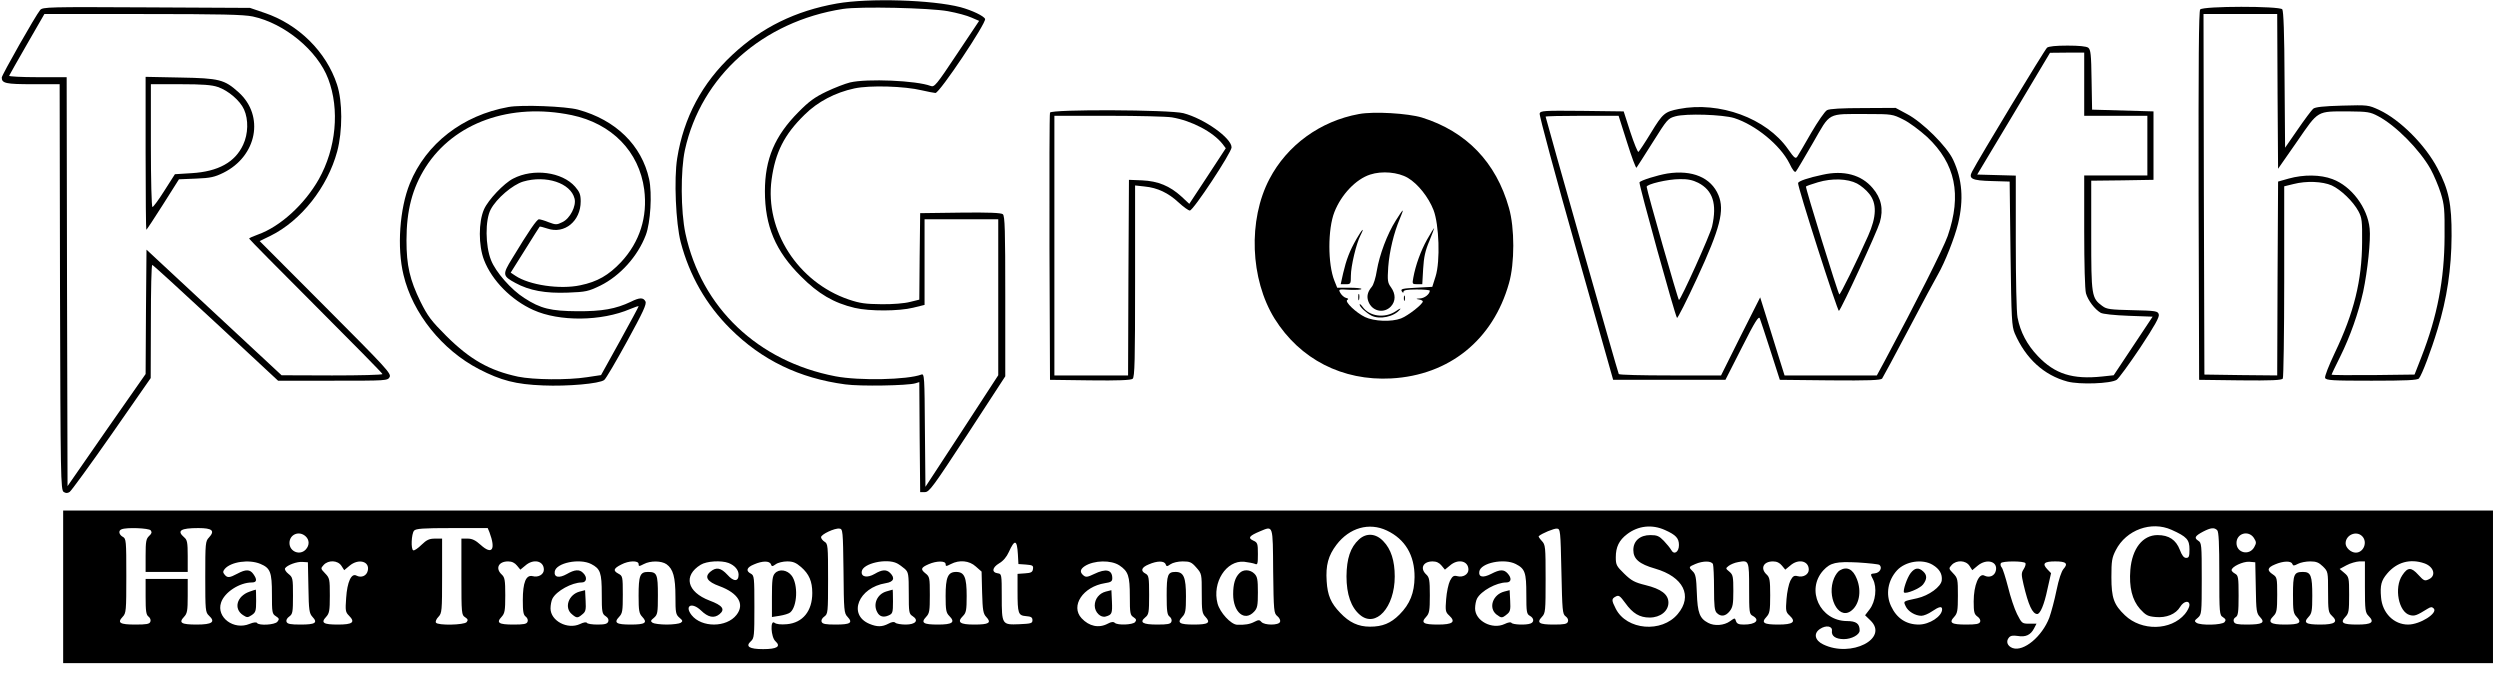 <?xml version="1.0" standalone="no"?>
<!DOCTYPE svg PUBLIC "-//W3C//DTD SVG 20010904//EN"
 "http://www.w3.org/TR/2001/REC-SVG-20010904/DTD/svg10.dtd">
<svg version="1.0" xmlns="http://www.w3.org/2000/svg"
 width="1425pt" height="399pt" viewBox="0 0 1425 399"
 preserveAspectRatio="xMidYMid meet">

<g transform="translate(0,399) scale(0.1,-0.1)"
fill="#000000" stroke="none">
<path d="M4770 3970 c-236 -42 -428 -136 -595 -292 -173 -161 -278 -358 -315
-590 -19 -117 -8 -370 20 -478 50 -191 146 -358 283 -494 180 -179 393 -282
655 -317 87 -12 355 -7 399 6 l23 7 2 -313 3 -314 27 0 c25 0 47 31 243 330
l215 330 0 456 c0 375 -2 459 -14 468 -9 8 -82 11 -242 9 l-229 -3 -3 -247 -2
-246 -53 -13 c-29 -8 -100 -14 -162 -13 -92 1 -123 5 -188 27 -289 99 -478
393 -439 683 21 155 72 257 188 370 74 74 176 127 284 150 88 19 286 13 385
-11 33 -8 68 -14 77 -15 24 0 291 400 283 422 -7 17 -74 49 -140 67 -162 42
-522 53 -705 21z m634 -44 c50 -9 109 -25 133 -36 l44 -19 -127 -190 c-117
-176 -128 -189 -149 -181 -81 31 -363 43 -460 20 -28 -7 -88 -30 -134 -52 -67
-32 -100 -56 -160 -117 -135 -136 -191 -268 -191 -451 0 -198 60 -341 205
-485 99 -100 188 -152 307 -180 85 -20 252 -19 333 1 l65 16 0 244 0 244 210
0 210 0 0 -445 0 -444 -207 -318 -208 -318 -3 324 c-2 302 -3 323 -20 316 -79
-30 -354 -36 -490 -10 -442 85 -764 391 -855 814 -27 127 -28 359 -3 476 92
420 443 733 901 804 96 15 495 6 599 -13z"/>
<path d="M229 3933 c-25 -29 -219 -371 -219 -385 0 -33 23 -38 177 -38 l153 0
2 -1156 c3 -1089 4 -1157 21 -1168 12 -8 22 -8 34 0 9 6 117 154 240 330 l222
319 1 323 c0 177 3 322 8 322 4 0 167 -149 362 -330 l355 -330 312 0 c308 0
312 0 324 21 10 20 -20 52 -365 398 l-376 377 62 30 c174 86 325 277 380 481
31 117 31 284 -1 381 -61 187 -220 344 -414 409 l-82 28 -590 3 c-559 3 -592
2 -606 -15z m1212 -37 c181 -39 369 -194 430 -356 66 -174 45 -396 -54 -572
-81 -143 -220 -270 -347 -315 -28 -10 -50 -20 -50 -23 0 -3 171 -176 380 -385
209 -209 380 -383 380 -387 0 -5 -129 -8 -287 -8 l-288 1 -385 358 -385 358
-3 -354 -2 -355 -223 -319 -222 -320 -3 1165 -2 1166 -166 0 c-91 0 -164 4
-162 8 1 4 48 85 102 180 l99 172 561 0 c442 0 575 -3 627 -14z"/>
<path d="M830 3116 c0 -240 2 -436 4 -436 2 0 45 65 95 144 l91 144 98 4 c82
3 106 9 155 33 192 95 236 325 87 459 -81 73 -110 80 -332 84 l-198 4 0 -436z
m412 378 c59 -20 126 -77 149 -128 26 -58 24 -139 -5 -201 -46 -100 -143 -153
-293 -162 l-96 -6 -60 -94 c-32 -51 -63 -93 -68 -93 -5 0 -9 154 -9 350 l0
350 168 0 c126 0 180 -4 214 -16z"/>
<path d="M12541 3936 c-8 -10 -10 -295 -9 -1062 l3 -1049 234 -3 c181 -2 236
1 243 10 4 7 8 257 8 555 l0 541 53 13 c74 19 165 15 218 -8 52 -24 122 -91
152 -147 20 -37 22 -56 21 -176 -1 -219 -46 -402 -156 -632 -34 -72 -58 -133
-55 -142 6 -14 39 -16 265 -16 196 0 262 3 270 13 17 20 70 160 106 280 54
176 79 345 80 532 1 182 -16 264 -80 385 -70 134 -213 277 -332 333 -63 29
-64 29 -212 25 -107 -3 -153 -8 -165 -18 -9 -8 -49 -61 -88 -118 l-72 -104 -3
388 c-1 265 -6 391 -13 401 -17 19 -451 19 -468 -1z m441 -467 l3 -441 108
155 c125 181 110 172 297 172 104 -1 120 -3 165 -27 101 -53 238 -192 300
-303 18 -33 44 -94 57 -135 21 -67 23 -94 22 -250 -1 -242 -41 -452 -132 -685
l-39 -100 -237 -3 c-130 -1 -236 0 -236 2 0 3 22 49 49 103 57 115 104 249
131 370 25 118 44 296 37 360 -12 120 -104 242 -212 282 -68 26 -164 27 -250
3 l-60 -17 -3 -553 -2 -552 -208 2 -207 3 -3 1028 -2 1027 210 0 210 0 2 -441z"/>
<path d="M11668 3718 c-13 -11 -388 -630 -427 -706 -22 -41 -1 -51 112 -54
l102 -3 5 -410 c5 -376 7 -414 24 -455 62 -143 166 -239 301 -275 69 -18 245
-12 280 10 11 7 71 89 134 183 84 127 111 176 106 190 -5 19 -16 21 -150 24
-126 3 -147 5 -172 24 -61 45 -63 58 -63 401 l0 313 178 2 177 3 0 195 0 195
-175 5 -175 5 -3 170 c-2 145 -5 172 -19 183 -11 8 -53 12 -118 12 -66 0 -107
-4 -117 -12z m212 -208 l0 -180 180 0 180 0 0 -170 0 -170 -180 0 -180 0 0
-317 c0 -188 4 -333 10 -355 12 -41 50 -91 84 -111 12 -7 77 -14 158 -17 l138
-5 -111 -167 -111 -167 -65 -7 c-169 -18 -270 14 -367 116 -62 65 -100 137
-116 220 -6 29 -10 219 -10 431 l0 378 -110 3 -110 3 208 347 207 347 98 1 97
0 0 -180z"/>
<path d="M2898 3380 c-261 -47 -470 -209 -562 -436 -58 -143 -74 -365 -36
-521 52 -219 220 -428 430 -537 126 -65 210 -87 366 -93 139 -6 321 10 348 31
9 6 67 105 130 220 92 168 113 213 105 228 -12 23 -33 23 -83 -2 -86 -41 -164
-55 -306 -54 -150 1 -209 15 -301 75 -75 47 -164 149 -190 216 -33 82 -34 229
-2 289 33 63 125 141 185 159 130 38 271 -8 293 -97 11 -42 -26 -114 -69 -134
-32 -16 -38 -16 -78 -1 -24 10 -49 17 -56 17 -12 0 -58 -67 -153 -224 -56 -91
-55 -99 19 -139 79 -43 170 -60 299 -55 104 4 116 7 185 40 113 56 213 167
259 288 27 70 37 237 19 319 -42 192 -189 337 -405 396 -69 19 -322 29 -397
15z m360 -46 c229 -48 385 -207 414 -424 20 -156 -25 -299 -132 -414 -71 -75
-135 -112 -232 -132 -116 -25 -291 1 -370 54 l-27 18 81 129 c45 72 82 131 84
133 1 2 21 -3 45 -11 97 -33 189 43 189 155 0 39 -6 54 -32 84 -74 84 -238
106 -353 46 -53 -27 -142 -121 -166 -175 -32 -72 -32 -206 0 -289 45 -117 156
-229 281 -285 148 -67 388 -65 553 6 26 11 47 18 47 15 0 -3 -48 -92 -107
-199 l-107 -193 -80 -12 c-110 -17 -305 -15 -393 3 -163 35 -273 97 -409 232
-87 87 -106 113 -147 195 -61 125 -80 206 -80 350 0 170 33 297 109 417 162
254 483 369 832 297z"/>
<path d="M9570 3369 c-81 -16 -92 -25 -159 -135 -35 -58 -68 -107 -72 -110 -4
-2 -25 49 -46 113 l-38 118 -237 3 c-219 2 -237 1 -242 -15 -3 -10 90 -355
207 -768 l212 -750 320 0 320 0 94 185 c75 149 96 181 102 165 4 -11 32 -94
61 -185 l53 -165 286 -3 c221 -2 289 1 297 10 5 7 74 135 152 283 78 149 153
288 166 310 40 70 95 208 115 290 33 137 24 253 -28 364 -35 76 -175 215 -263
261 l-65 35 -185 -1 c-120 0 -193 -4 -206 -12 -12 -6 -52 -64 -90 -129 -37
-65 -73 -126 -79 -135 -10 -15 -17 -10 -54 43 -123 175 -390 273 -621 228z
m315 -52 c122 -39 262 -154 314 -257 20 -42 32 -56 38 -47 6 7 49 80 97 163
102 177 77 164 307 164 143 0 147 -1 207 -31 34 -16 95 -62 137 -100 161 -152
198 -328 117 -564 -25 -71 -184 -386 -359 -712 l-45 -83 -263 0 -263 0 -37
118 c-20 64 -51 164 -69 222 l-33 105 -112 -222 -111 -223 -289 0 c-160 0
-292 3 -294 8 -5 7 -417 1459 -417 1467 0 3 94 5 208 5 l208 0 48 -151 c26
-83 50 -148 54 -145 3 4 45 69 92 144 83 132 87 137 130 149 61 17 270 10 335
-10z"/>
<path d="M9504 3001 c-59 -10 -151 -39 -159 -50 -5 -9 203 -761 214 -773 3 -4
55 98 114 226 133 287 158 387 122 474 -42 100 -149 145 -291 123z m176 -53
c83 -43 108 -120 79 -248 -10 -47 -179 -420 -189 -420 -5 0 -181 616 -184 645
-2 15 121 44 189 44 44 1 73 -5 105 -21z"/>
<path d="M10389 2994 c-81 -17 -137 -36 -140 -47 -5 -16 226 -736 233 -729 17
17 218 452 233 505 22 75 8 138 -41 195 -64 76 -165 103 -285 76z m196 -50
c21 -11 53 -37 69 -58 45 -55 43 -131 -6 -241 -66 -148 -159 -337 -164 -333
-9 10 -195 611 -190 615 3 3 34 14 68 24 80 24 169 21 223 -7z"/>
<path d="M5985 3348 c-3 -7 -4 -353 -3 -768 l3 -755 229 -3 c160 -2 233 1 242
9 12 9 14 106 14 557 l0 545 54 -6 c74 -7 136 -37 194 -91 27 -25 56 -46 64
-46 20 0 238 331 238 360 0 53 -156 164 -275 195 -79 20 -753 23 -760 3z m695
-27 c113 -19 234 -83 288 -151 l19 -25 -104 -159 -104 -158 -45 42 c-66 60
-133 88 -224 92 l-75 3 -3 -557 -2 -558 -210 0 -210 0 0 740 0 740 308 0 c169
0 332 -4 362 -9z"/>
<path d="M7746 3340 c-220 -40 -409 -177 -510 -370 -123 -234 -110 -571 29
-796 145 -232 387 -356 665 -341 330 18 580 219 671 542 33 114 33 316 0 430
-73 260 -243 436 -496 515 -79 24 -274 36 -359 20z m279 -364 c57 -34 117
-109 146 -183 32 -83 39 -292 12 -378 l-19 -60 -92 -5 c-78 -4 -90 -7 -82 -20
6 -10 10 -11 10 -2 0 8 22 12 75 12 41 0 75 -3 75 -7 -1 -20 -30 -43 -56 -44
-24 -1 -25 -3 -6 -6 12 -2 22 -7 22 -11 0 -16 -85 -82 -124 -97 -55 -21 -154
-17 -206 8 -51 25 -116 87 -101 97 9 5 7 9 -7 12 -11 3 -25 16 -32 28 -12 22
-11 22 54 18 36 -1 66 0 66 5 0 4 -31 7 -69 7 l-69 0 -16 40 c-38 95 -38 294
0 391 39 100 123 188 204 214 67 22 159 14 215 -19z"/>
<path d="M7956 2733 c-49 -77 -93 -196 -108 -285 -6 -40 -19 -82 -29 -93 -27
-32 -31 -61 -15 -93 25 -49 87 -58 124 -19 28 30 28 71 1 109 -20 27 -21 38
-16 117 7 90 32 194 66 274 11 26 19 47 16 47 -2 0 -20 -26 -39 -57z"/>
<path d="M8134 2624 c-36 -65 -65 -145 -78 -216 -7 -37 -6 -38 22 -38 l29 0 5
88 c4 67 12 104 36 160 16 39 28 72 27 72 -2 0 -21 -30 -41 -66z"/>
<path d="M7732 2628 c-39 -68 -58 -118 -76 -195 l-14 -63 29 0 c28 0 29 2 29
48 0 55 31 185 55 231 26 51 9 35 -23 -21z"/>
<path d="M7742 2295 c0 -16 2 -22 5 -12 2 9 2 23 0 30 -3 6 -5 -1 -5 -18z"/>
<path d="M8002 2290 c0 -14 2 -19 5 -12 2 6 2 18 0 25 -3 6 -5 1 -5 -13z"/>
<path d="M7750 2254 c0 -13 37 -47 67 -63 47 -24 129 -7 163 35 8 9 -3 5 -24
-10 -63 -42 -151 -30 -190 26 -9 12 -16 18 -16 12z"/>
<path d="M360 645 l0 -435 6925 0 6925 0 0 435 0 435 -6925 0 -6925 0 0 -435z
m7545 321 c104 -49 159 -141 158 -266 -1 -89 -26 -153 -86 -213 -50 -50 -97
-69 -168 -69 -67 0 -118 24 -170 79 -53 55 -72 99 -77 180 -6 91 9 146 56 208
74 97 186 129 287 81z m1585 3 c63 -28 80 -47 80 -86 0 -40 -28 -58 -44 -28
-6 11 -25 34 -42 52 -27 28 -39 33 -77 33 -59 0 -97 -33 -97 -85 0 -51 33 -80
124 -106 162 -47 216 -156 129 -259 -91 -109 -291 -92 -353 30 -25 49 -25 57
0 70 17 9 24 4 54 -37 43 -60 82 -83 139 -83 61 0 107 37 107 85 0 47 -41 78
-131 100 -61 15 -80 25 -121 65 -44 43 -48 50 -48 94 0 58 19 97 64 131 64 49
143 57 216 24z m2888 1 c87 -39 102 -56 102 -111 0 -41 -3 -49 -19 -49 -13 0
-24 14 -36 46 -22 57 -62 84 -127 84 -85 0 -145 -77 -155 -198 -8 -98 10 -172
55 -223 33 -36 44 -42 88 -46 62 -6 116 16 141 58 20 33 53 39 53 10 0 -11
-12 -34 -26 -51 -80 -95 -247 -98 -342 -7 -63 60 -77 99 -77 217 0 93 3 111
25 154 59 116 203 168 318 116z m-11519 -3 c8 -11 6 -18 -9 -32 -17 -16 -20
-31 -20 -112 l0 -93 120 0 120 0 0 90 c0 78 -3 93 -20 107 -44 38 -21 53 81
53 79 0 96 -15 60 -54 -20 -21 -21 -32 -21 -224 0 -192 1 -202 21 -221 39 -36
19 -51 -70 -51 -88 0 -104 10 -72 44 18 19 21 34 21 119 l0 97 -120 0 -120 0
0 -101 c0 -83 3 -104 17 -114 9 -7 14 -19 10 -29 -5 -13 -21 -16 -86 -16 -88
0 -104 10 -72 44 20 21 21 33 21 234 0 201 -1 212 -20 222 -22 12 -27 36 -7
43 28 12 155 7 166 -6z m1931 -11 c37 -99 15 -131 -50 -72 -30 27 -49 36 -75
36 l-35 0 0 -218 c0 -209 1 -218 21 -230 16 -11 18 -16 9 -28 -15 -17 -165
-20 -175 -3 -4 6 2 21 14 33 20 21 21 33 21 234 l0 212 -40 0 c-33 0 -48 -7
-77 -35 -20 -20 -41 -34 -47 -32 -15 5 -11 94 4 112 10 12 50 15 216 15 l204
0 10 -24z m2018 -221 c2 -227 3 -240 23 -261 32 -34 16 -44 -67 -44 -58 0 -76
3 -81 16 -3 9 3 21 16 30 20 15 21 22 21 214 0 189 -1 201 -20 212 -11 7 -20
19 -20 26 0 16 78 53 105 49 19 -2 20 -11 23 -242z m2449 0 c3 -230 4 -241 24
-257 12 -10 19 -24 15 -33 -7 -20 -89 -20 -106 0 -10 12 -16 13 -39 1 -26 -14
-56 -19 -100 -17 -35 2 -97 69 -111 121 -32 120 50 248 152 238 24 -3 51 -8
61 -12 15 -7 17 -1 17 56 0 60 -2 66 -27 77 -32 15 -22 27 40 53 75 31 72 41
74 -227z m1643 -2 c5 -224 6 -243 24 -256 12 -9 17 -20 13 -31 -5 -13 -21 -16
-81 -16 -83 0 -99 10 -67 44 20 21 21 33 21 216 0 185 -1 195 -22 217 -12 13
-20 25 -17 27 18 16 88 45 104 43 19 -2 20 -11 25 -244z m3738 235 c9 -9 12
-78 12 -248 0 -227 1 -236 21 -248 16 -11 18 -16 9 -28 -15 -17 -136 -20 -160
-4 -13 9 -12 13 8 29 21 19 22 24 22 223 0 194 -1 204 -20 216 -25 16 -19 27
28 52 43 22 63 25 80 8z m-10896 -35 c22 -20 23 -51 1 -75 -33 -36 -93 -13
-93 37 0 49 55 72 92 38z m11105 -9 c15 -24 15 -29 2 -53 -28 -50 -101 -33
-101 24 0 55 68 75 99 29z m617 10 c33 -33 9 -94 -36 -94 -28 0 -58 28 -58 53
0 48 61 74 94 41z m-7662 -104 l3 -55 43 -3 c38 -3 43 -6 40 -25 -2 -18 -11
-23 -45 -25 l-43 -3 0 -97 c0 -131 4 -140 49 -144 28 -2 36 -7 36 -23 0 -18
-8 -20 -75 -23 -99 -4 -100 -3 -100 159 0 125 -1 128 -22 131 -37 5 -33 33 7
57 23 13 43 37 55 64 34 75 47 72 52 -13z m-4318 -54 c57 -24 66 -47 66 -172
0 -104 1 -113 22 -126 20 -13 21 -17 9 -32 -15 -18 -105 -23 -116 -7 -3 6 -20
4 -42 -5 -90 -38 -191 37 -163 121 19 59 105 115 176 115 28 0 31 16 8 48 -19
27 -43 28 -91 2 -45 -24 -57 -25 -73 -5 -10 12 -10 18 1 32 35 41 138 56 203
29z m274 -136 c2 -130 5 -146 23 -166 32 -34 16 -44 -67 -44 -58 0 -76 3 -81
16 -3 9 3 21 16 30 19 14 21 24 21 119 0 99 -1 104 -26 124 -14 11 -23 25 -19
32 12 18 68 39 100 36 l30 -2 3 -145z m188 125 l16 -25 30 25 c52 44 118 25
104 -29 -7 -29 -37 -41 -64 -27 -29 16 -53 -35 -59 -128 -5 -71 -4 -80 16
-100 38 -38 21 -51 -63 -51 -83 0 -99 10 -67 44 18 20 21 34 21 121 0 94 -1
100 -27 127 -26 27 -26 28 -8 48 27 29 80 27 101 -5z m1001 1 l19 -23 28 23
c46 41 106 28 106 -23 0 -27 -31 -46 -64 -37 -38 9 -56 -36 -56 -137 0 -65 3
-84 17 -94 9 -7 14 -19 10 -29 -5 -13 -21 -16 -81 -16 -83 0 -99 10 -67 44 18
20 21 34 21 123 0 87 -3 102 -20 118 -38 35 -19 75 36 75 22 0 38 -8 51 -24z
m423 9 c52 -27 60 -49 60 -171 0 -103 2 -113 22 -126 14 -9 19 -20 15 -31 -5
-13 -19 -17 -61 -17 -30 0 -58 4 -61 10 -3 5 -19 3 -39 -7 -71 -33 -168 18
-168 89 0 19 5 45 11 56 23 44 111 92 167 92 28 0 33 30 8 54 -21 22 -48 20
-93 -6 -44 -25 -74 -19 -69 14 7 50 142 77 208 43z m270 0 c0 -14 3 -14 30 0
38 20 100 19 129 -1 38 -27 51 -74 51 -185 0 -92 2 -102 23 -120 19 -16 20
-20 7 -29 -8 -5 -44 -10 -80 -10 -36 0 -72 5 -80 10 -13 9 -12 13 8 29 20 18
22 27 22 128 0 121 -5 133 -57 133 -45 0 -53 -21 -53 -136 0 -86 3 -101 21
-120 32 -34 16 -44 -66 -44 -82 0 -98 10 -66 44 19 20 21 34 21 127 0 103 -1
106 -25 119 -32 17 -28 30 16 52 43 23 99 24 99 3z m513 6 c35 -14 57 -39 57
-67 0 -40 -28 -41 -64 0 -37 40 -63 45 -96 18 -37 -30 -19 -58 51 -83 108 -40
145 -103 97 -164 -57 -73 -199 -73 -256 -1 -42 54 1 76 53 27 41 -40 75 -47
106 -22 34 28 18 50 -57 78 -128 49 -151 142 -50 204 34 21 117 26 159 10z
m241 -7 c5 -14 8 -14 28 0 12 9 42 16 65 16 33 0 50 -7 79 -32 46 -40 64 -82
64 -148 0 -103 -54 -170 -145 -178 -35 -3 -60 0 -70 8 -26 21 -21 -82 5 -105
33 -30 9 -45 -70 -45 -79 0 -103 15 -70 45 19 17 20 31 20 196 0 168 -1 179
-20 189 -31 16 -24 36 18 53 48 21 88 21 96 1z m719 5 c12 -6 32 -21 45 -32
20 -19 22 -29 22 -138 0 -109 1 -118 22 -131 37 -24 17 -48 -40 -48 -26 0 -53
5 -58 10 -7 7 -20 6 -40 -5 -36 -19 -65 -19 -108 -1 -125 52 -63 207 93 232
45 7 54 29 25 58 -21 21 -46 20 -88 -5 -43 -25 -79 -18 -74 14 6 46 142 76
201 46z m277 -4 c0 -14 3 -14 30 0 48 25 105 20 142 -14 l33 -29 3 -119 c3
-102 6 -121 24 -140 31 -33 15 -43 -68 -43 -83 0 -101 13 -65 49 18 18 21 33
21 114 0 107 -13 137 -60 137 -47 0 -60 -30 -60 -137 0 -81 3 -96 21 -114 36
-36 18 -49 -65 -49 -83 0 -99 10 -67 44 19 20 21 34 21 125 0 98 -1 104 -25
123 -29 23 -26 33 18 52 45 20 97 20 97 1z m991 -8 c50 -34 59 -59 59 -177 0
-96 2 -106 21 -118 16 -11 18 -16 9 -28 -14 -16 -101 -19 -116 -4 -7 7 -20 6
-40 -5 -51 -27 -106 -15 -149 31 -65 70 8 180 133 200 34 5 42 10 42 28 0 49
-36 57 -104 24 -37 -18 -47 -19 -60 -8 -22 18 -20 35 7 53 53 34 150 36 198 4z
m263 7 c5 -14 8 -14 28 0 13 9 43 16 69 16 41 0 51 -4 78 -35 31 -35 31 -37
31 -147 0 -100 2 -114 21 -134 32 -34 16 -44 -66 -44 -82 0 -98 10 -66 44 18
19 21 34 21 117 0 108 -13 139 -59 139 -45 0 -51 -15 -51 -133 0 -91 3 -112
17 -122 9 -7 14 -19 10 -29 -5 -13 -21 -16 -81 -16 -82 0 -103 12 -68 41 20
16 22 27 22 128 0 100 -2 111 -20 121 -31 16 -24 36 18 53 48 21 88 21 96 1z
m1573 -8 l19 -23 28 23 c46 41 106 28 106 -23 0 -27 -31 -46 -64 -37 -20 5
-27 0 -41 -26 -9 -18 -19 -65 -22 -105 -5 -65 -4 -74 17 -93 40 -37 21 -52
-64 -52 -83 0 -99 10 -67 44 18 20 21 34 21 123 0 87 -3 102 -20 118 -38 35
-19 75 36 75 22 0 38 -8 51 -24z m423 9 c53 -27 60 -49 60 -172 0 -102 2 -113
20 -123 24 -13 26 -36 4 -44 -25 -10 -102 -7 -109 4 -3 5 -19 3 -39 -7 -71
-33 -168 18 -168 89 0 19 5 45 11 56 23 44 111 92 167 92 29 0 32 25 7 52 -21
23 -43 23 -93 -3 -47 -24 -73 -19 -68 13 7 50 142 77 208 43z m1124 -1 c3 -9
6 -71 6 -139 0 -99 3 -127 16 -139 23 -23 50 -19 73 10 18 23 21 41 21 116 0
81 -2 92 -22 109 -23 19 -23 19 -4 34 11 8 34 18 53 21 62 12 63 10 63 -150 0
-135 1 -146 20 -156 44 -24 18 -50 -50 -50 -30 0 -40 5 -45 20 -6 19 -6 19
-34 -1 -33 -24 -89 -29 -125 -9 -48 25 -60 57 -64 170 -3 87 -7 108 -23 123
-25 24 -24 26 14 42 44 19 93 19 101 -1z m393 -8 l19 -23 28 23 c46 41 106 28
106 -23 0 -27 -31 -46 -64 -37 -20 5 -27 0 -41 -26 -9 -18 -19 -65 -22 -105
-5 -65 -4 -74 17 -93 40 -37 21 -52 -64 -52 -83 0 -99 10 -67 44 18 20 21 34
21 123 0 87 -3 102 -20 118 -38 35 -19 75 36 75 22 0 38 -8 51 -24z m556 4
c18 -16 2 -45 -26 -48 -27 -3 -27 -3 -11 -34 24 -46 15 -127 -19 -171 l-26
-34 30 -29 c108 -103 -110 -215 -269 -137 -48 23 -56 63 -18 88 34 23 72 17
68 -11 -4 -29 21 -47 68 -47 44 0 90 25 90 49 0 39 -19 54 -73 54 -153 1 -235
178 -134 289 41 44 72 51 197 45 63 -4 119 -10 123 -14z m304 0 c38 -23 55
-52 51 -88 -4 -36 -73 -87 -140 -102 -83 -18 -79 -16 -66 -45 13 -30 55 -55
90 -55 13 0 40 11 60 25 41 28 58 31 58 12 0 -40 -72 -87 -133 -87 -72 0 -126
36 -158 105 -32 68 -18 147 34 204 48 52 145 67 204 31z m209 -5 l16 -25 30
25 c52 44 118 25 104 -29 -7 -29 -37 -41 -65 -27 -31 17 -61 -55 -61 -147 0
-61 3 -73 21 -86 13 -9 19 -21 16 -30 -5 -13 -23 -16 -81 -16 -83 0 -99 10
-67 44 18 20 21 34 21 121 0 94 -1 100 -27 127 -26 27 -26 28 -8 48 27 29 80
27 101 -5z m319 15 c3 -5 -1 -20 -10 -34 -14 -22 -14 -30 -1 -87 28 -119 51
-168 78 -169 17 0 40 53 58 140 l21 93 -22 23 c-30 32 -17 44 46 44 62 0 75
-12 47 -43 -12 -14 -27 -59 -40 -122 -11 -55 -30 -125 -41 -156 -41 -107 -146
-195 -209 -173 -30 11 -40 38 -21 60 9 11 23 13 50 9 45 -8 74 6 93 43 l14 27
-42 0 c-40 0 -42 2 -69 55 -15 30 -38 99 -51 153 -14 54 -30 105 -36 112 -7 8
-9 19 -5 25 8 13 132 13 140 0z m1313 -140 c2 -133 4 -146 25 -168 30 -32 12
-42 -76 -42 -53 0 -69 3 -74 16 -4 10 0 20 10 26 14 8 17 27 17 123 0 104 -2
115 -20 125 -11 6 -20 15 -20 20 0 20 65 50 100 48 l35 -3 3 -145z m208 136
c5 -12 9 -12 32 0 15 8 46 14 70 14 35 0 49 -6 73 -29 29 -29 29 -31 29 -145
0 -105 2 -117 21 -135 39 -36 19 -51 -65 -51 -83 0 -99 10 -67 44 18 19 21 34
21 120 0 115 -8 136 -53 136 -51 0 -57 -13 -57 -129 0 -93 2 -107 21 -127 32
-34 16 -44 -67 -44 -83 0 -101 13 -65 49 18 18 21 33 21 121 0 95 -1 100 -25
116 -35 23 -31 39 13 57 47 20 91 21 98 3z m414 -131 c0 -133 2 -147 21 -166
36 -36 18 -49 -65 -49 -83 0 -99 10 -67 44 19 20 21 34 21 125 0 98 -1 103
-27 125 l-27 23 39 21 c22 12 55 21 73 22 l32 0 0 -145z m339 134 c54 -19 69
-71 25 -91 -23 -11 -28 -9 -60 26 -40 44 -60 44 -91 -3 -48 -71 -21 -211 44
-227 26 -7 39 -2 100 36 18 11 25 12 35 2 26 -26 -77 -92 -146 -92 -81 0 -147
66 -154 155 -6 69 1 96 35 136 55 65 131 86 212 58z"/>
<path d="M7746 915 c-49 -45 -70 -109 -71 -210 0 -103 26 -177 77 -220 90 -76
198 43 198 219 0 89 -21 156 -65 201 -42 45 -97 49 -139 10z"/>
<path d="M7065 723 c-25 -24 -36 -62 -36 -120 0 -103 65 -158 119 -100 19 20
22 35 22 110 0 74 -3 90 -20 107 -24 24 -63 26 -85 3z"/>
<path d="M1421 617 c-71 -25 -91 -97 -36 -133 23 -15 27 -15 50 0 22 15 25 23
25 81 0 36 -1 65 -2 64 -2 0 -18 -5 -37 -12z"/>
<path d="M3304 618 c-64 -17 -90 -93 -43 -130 26 -22 32 -22 58 0 19 15 22 25
19 78 l-3 60 -31 -8z"/>
<path d="M4417 722 c-14 -15 -17 -39 -17 -134 l0 -115 44 7 c25 4 52 12 60 19
41 34 46 159 9 209 -25 34 -72 41 -96 14z"/>
<path d="M5053 619 c-53 -15 -78 -72 -53 -118 13 -26 36 -32 65 -19 23 10 25
16 25 80 0 37 -1 68 -2 67 -2 0 -17 -5 -35 -10z"/>
<path d="M6303 618 c-38 -10 -63 -42 -63 -80 0 -38 34 -71 63 -62 35 10 38 17
35 86 l-3 64 -32 -8z"/>
<path d="M8574 618 c-65 -17 -91 -92 -45 -130 29 -22 33 -22 60 0 19 15 22 25
19 78 l-3 60 -31 -8z"/>
<path d="M10487 739 c-11 -6 -25 -26 -33 -45 -43 -103 22 -235 93 -189 50 33
66 113 37 185 -22 56 -56 73 -97 49z"/>
<path d="M10891 724 c-21 -27 -46 -102 -38 -111 11 -10 90 22 108 45 24 31 24
54 1 75 -26 24 -47 21 -71 -9z"/>
</g>
</svg>
